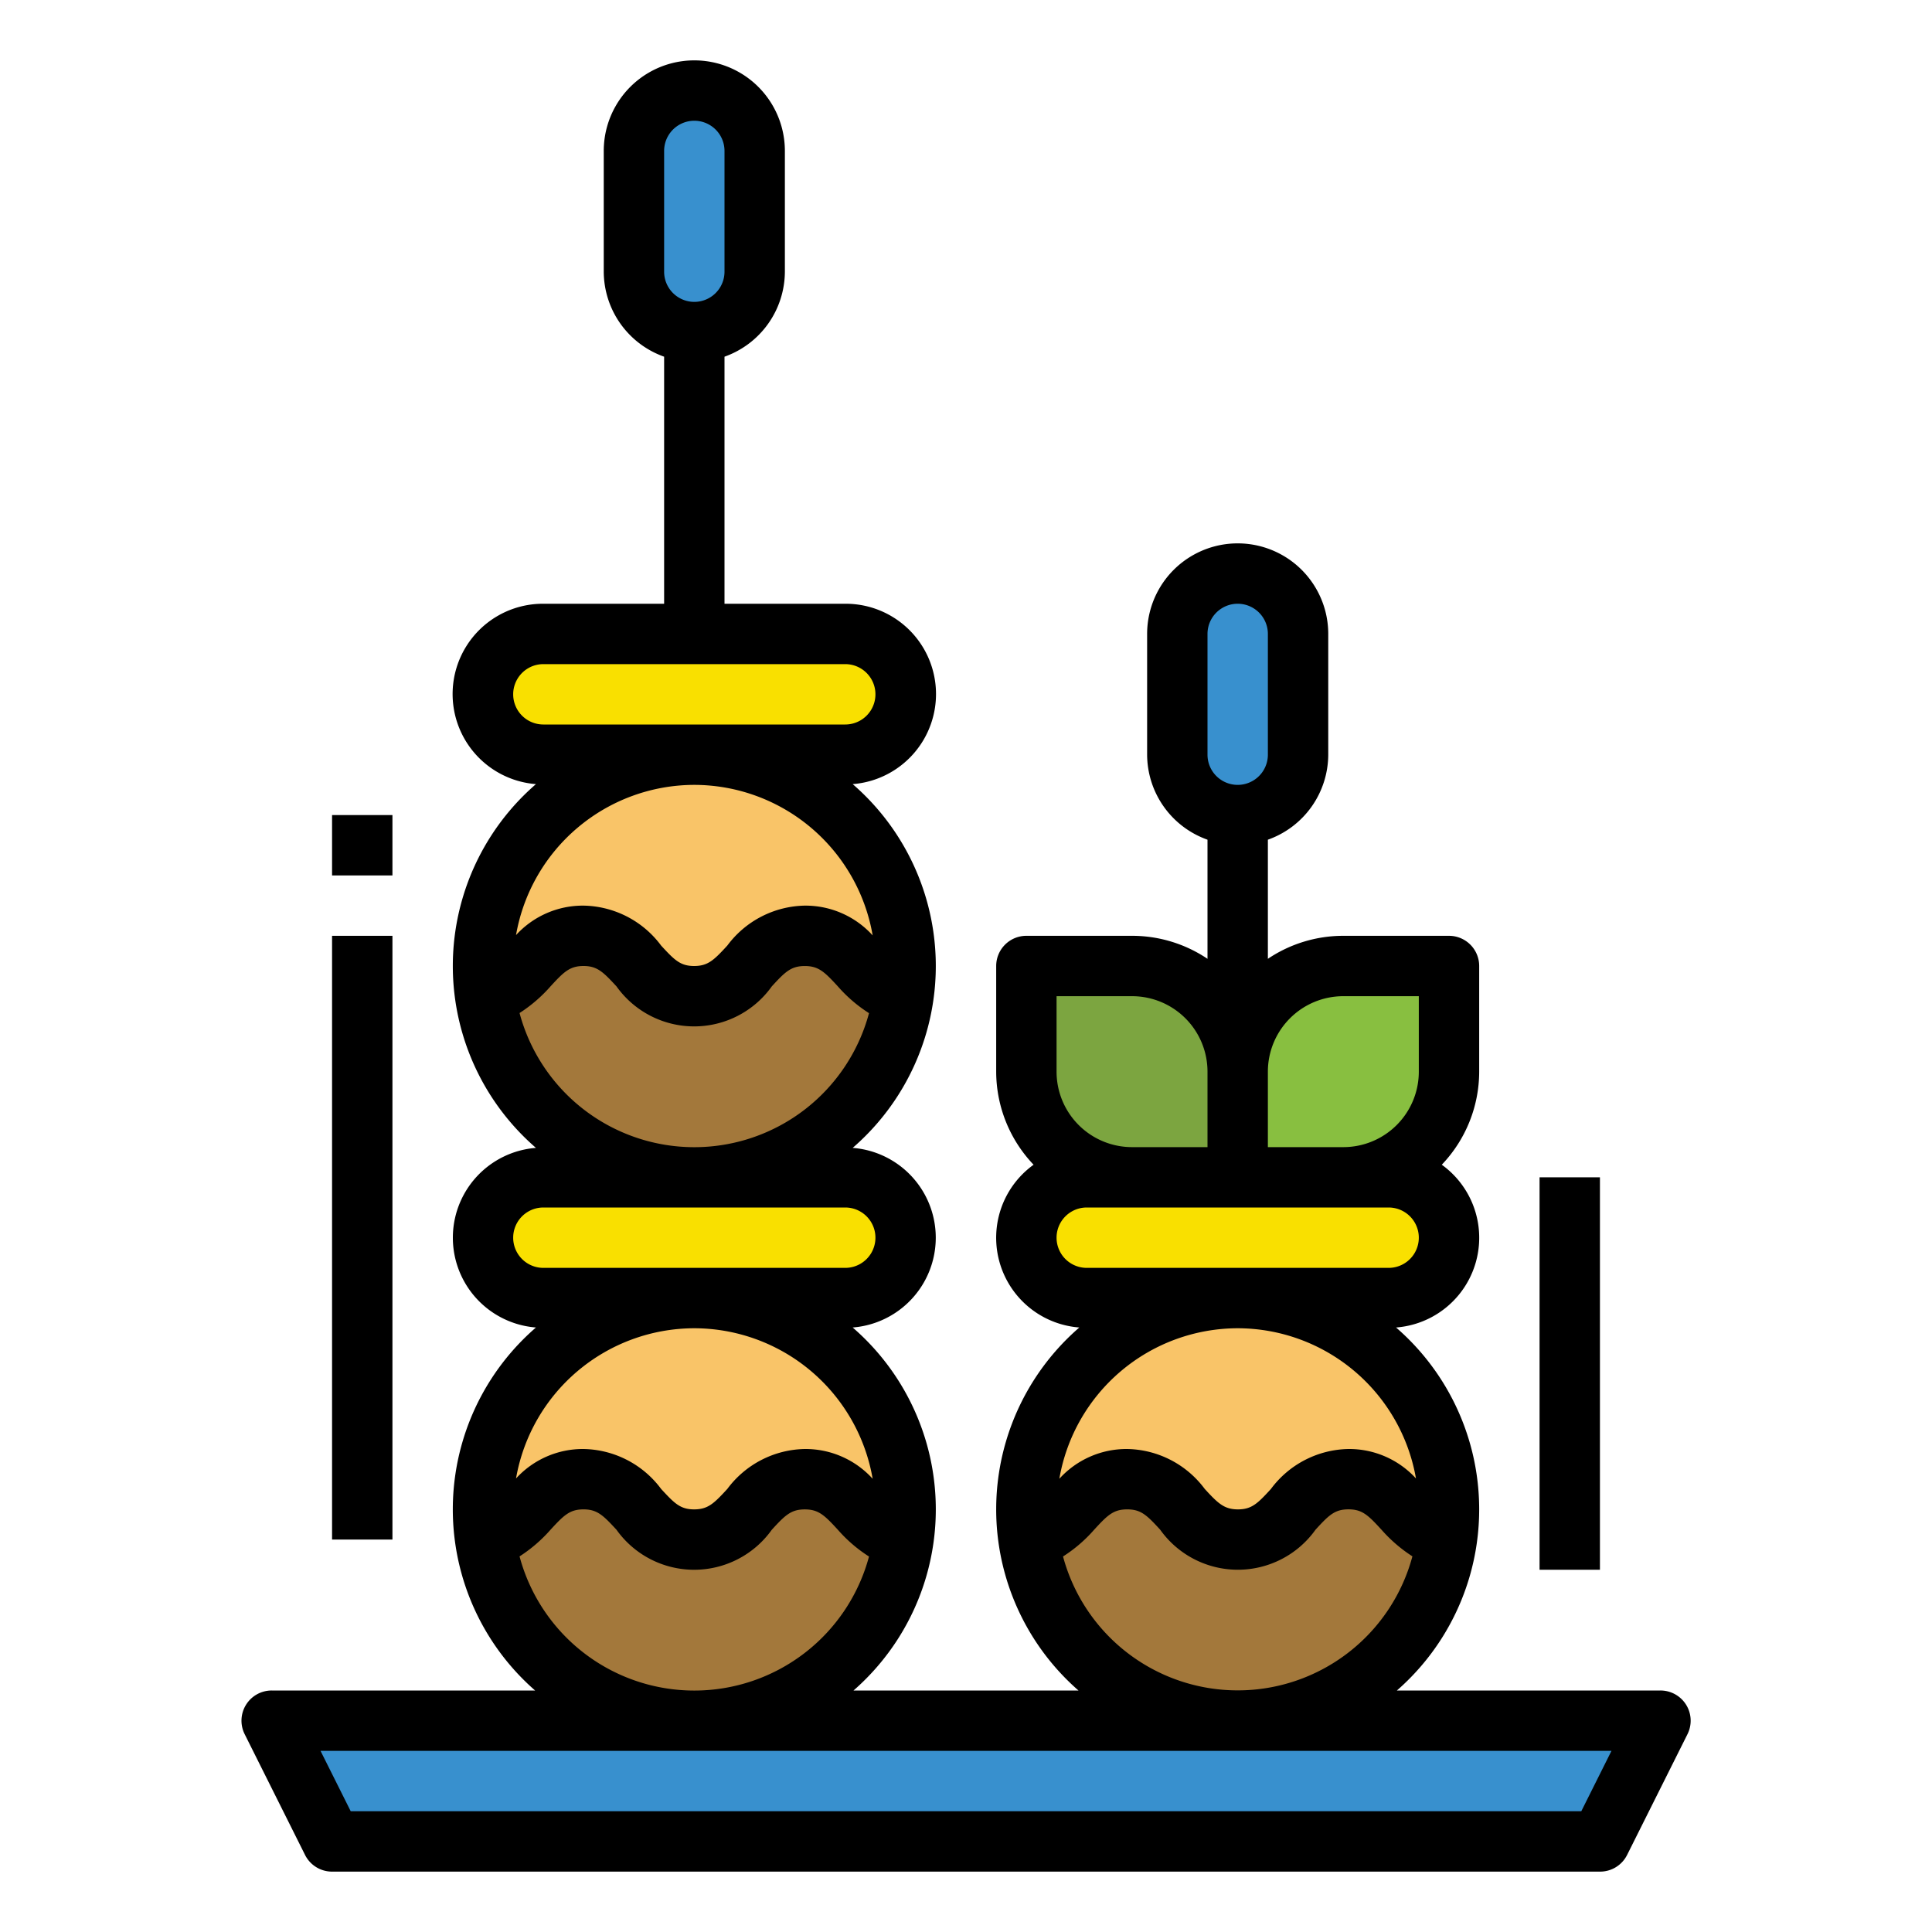 <svg height="512" viewBox="0 0 64 64" width="512" xmlns="http://www.w3.org/2000/svg"><path d="m53 61h-42l-2-4h46z" fill="#3890ce"/><rect fill="#f9e000" height="4" rx="2" width="14" x="16" y="39"/><rect fill="#3890ce" height="8" rx="2" width="4" x="21" y="3"/><rect fill="#f9e000" height="4" rx="2" width="14" x="16" y="21"/><rect fill="#f9e000" height="4" rx="2" transform="matrix(-1 0 0 -1 82 82)" width="14" x="34" y="39"/><rect fill="#3890ce" height="8" rx="2" transform="matrix(-1 0 0 -1 82 46)" width="4" x="39" y="19"/><path d="m34 32h3.5a3.5 3.5 0 0 1 3.5 3.5v3.5a0 0 0 0 1 0 0h-3.5a3.5 3.5 0 0 1 -3.5-3.5v-3.5a0 0 0 0 1 0 0z" fill="#7ca540"/><path d="m44.5 32h3.5a0 0 0 0 1 0 0v3.5a3.5 3.5 0 0 1 -3.5 3.5h-3.5a0 0 0 0 1 0 0v-3.5a3.5 3.5 0 0 1 3.5-3.5z" fill="#88bf40" transform="matrix(-1 0 0 -1 89 71)"/><circle cx="23" cy="32" fill="#a3783b" r="7"/><path d="m23 25a6.951 6.951 0 0 0 -6.929 7.943c1.422-.281 1.578-1.943 3.257-1.943 1.833 0 1.833 2 3.665 2s1.832-2 3.665-2c1.685 0 1.84 1.667 3.271 1.944a6.952 6.952 0 0 0 -6.929-7.944z" fill="#f9c468"/><circle cx="23" cy="50" fill="#a3783b" r="7"/><path d="m23 43a6.951 6.951 0 0 0 -6.929 7.943c1.422-.281 1.578-1.943 3.257-1.943 1.833 0 1.833 2 3.665 2s1.832-2 3.665-2c1.685 0 1.84 1.667 3.271 1.944a6.952 6.952 0 0 0 -6.929-7.944z" fill="#f9c468"/><circle cx="41" cy="50" fill="#a3783b" r="7"/><path d="m41 43a6.951 6.951 0 0 0 -6.929 7.943c1.422-.281 1.578-1.943 3.257-1.943 1.833 0 1.833 2 3.665 2s1.832-2 3.665-2c1.685 0 1.84 1.667 3.271 1.944a6.952 6.952 0 0 0 -6.929-7.944z" fill="#f9c468"/><path d="m8.149 56.474a1 1 0 0 0 -.044.973l2 4a1 1 0 0 0 .895.553h42a1 1 0 0 0 .9-.553l2-4a1 1 0 0 0 -.9-1.447h-8.726a7.967 7.967 0 0 0 -.028-12.025 2.981 2.981 0 0 0 1.515-5.392 4.475 4.475 0 0 0 1.239-3.083v-3.5a1 1 0 0 0 -1-1h-3.5a4.474 4.474 0 0 0 -2.5.762v-3.946a3 3 0 0 0 2-2.816v-4a3 3 0 0 0 -6 0v4a3 3 0 0 0 2 2.816v3.946a4.474 4.474 0 0 0 -2.5-.762h-3.5a1 1 0 0 0 -1 1v3.5a4.475 4.475 0 0 0 1.239 3.083 2.981 2.981 0 0 0 1.515 5.392 7.967 7.967 0 0 0 -.028 12.025h-7.452a7.967 7.967 0 0 0 -.028-12.025 2.984 2.984 0 0 0 0-5.95 7.968 7.968 0 0 0 0-12.05 2.992 2.992 0 0 0 -.246-5.975h-4v-8.184a3 3 0 0 0 2-2.816v-4a3 3 0 0 0 -6 0v4a3 3 0 0 0 2 2.816v8.184h-4a2.992 2.992 0 0 0 -.246 5.975 7.968 7.968 0 0 0 0 12.05 2.984 2.984 0 0 0 0 5.95 7.967 7.967 0 0 0 -.028 12.025h-8.726a1 1 0 0 0 -.851.474zm13.851-51.474a1 1 0 0 1 2 0v4a1 1 0 0 1 -2 0zm22.5 28h2.5v2.5a2.5 2.5 0 0 1 -2.5 2.5h-2.5v-2.5a2.5 2.5 0 0 1 2.5-2.5zm-4.5-12a1 1 0 0 1 2 0v4a1 1 0 0 1 -2 0zm-5 12h2.5a2.5 2.5 0 0 1 2.5 2.5v2.5h-2.5a2.5 2.5 0 0 1 -2.5-2.5zm1 9a1 1 0 0 1 0-2h10a1 1 0 0 1 0 2zm5 2a6.005 6.005 0 0 1 5.906 4.976 3 3 0 0 0 -2.236-.976 3.269 3.269 0 0 0 -2.57 1.325c-.439.48-.636.675-1.092.675s-.661-.2-1.1-.678a3.269 3.269 0 0 0 -2.568-1.322 3.007 3.007 0 0 0 -2.248.986 6.006 6.006 0 0 1 5.908-4.986zm-5.787 7.561a4.776 4.776 0 0 0 1.033-.888c.44-.479.636-.673 1.094-.673s.653.194 1.093.674a3.159 3.159 0 0 0 5.145 0c.439-.48.635-.675 1.092-.675s.652.194 1.093.674a4.863 4.863 0 0 0 1.025.883 5.992 5.992 0 0 1 -11.575 0zm-17.213-27.561a1 1 0 0 1 0-2h10a1 1 0 0 1 0 2zm5 2a6.006 6.006 0 0 1 5.908 4.986 3.007 3.007 0 0 0 -2.248-.986 3.269 3.269 0 0 0 -2.566 1.322c-.443.482-.641.678-1.1.678s-.653-.2-1.092-.675a3.269 3.269 0 0 0 -2.572-1.325 3 3 0 0 0 -2.236.976 6.005 6.005 0 0 1 5.906-4.976zm-5.788 7.557a4.863 4.863 0 0 0 1.025-.883c.441-.48.638-.674 1.093-.674s.653.2 1.092.675a3.159 3.159 0 0 0 5.145 0c.44-.48.637-.674 1.093-.674s.654.194 1.094.673a4.776 4.776 0 0 0 1.033.888 5.992 5.992 0 0 1 -11.575 0zm.788 8.443a1 1 0 0 1 0-2h10a1 1 0 0 1 0 2zm5 2a6.006 6.006 0 0 1 5.908 4.986 3.007 3.007 0 0 0 -2.248-.986 3.269 3.269 0 0 0 -2.566 1.322c-.443.482-.641.678-1.1.678s-.653-.2-1.092-.675a3.269 3.269 0 0 0 -2.572-1.325 3 3 0 0 0 -2.236.976 6.005 6.005 0 0 1 5.906-4.976zm-5.788 7.557a4.863 4.863 0 0 0 1.025-.883c.441-.48.638-.674 1.093-.674s.653.2 1.092.675a3.159 3.159 0 0 0 5.145 0c.44-.48.637-.674 1.093-.674s.654.194 1.094.673a4.776 4.776 0 0 0 1.033.888 5.992 5.992 0 0 1 -11.575 0zm36.17 6.443-1 2h-40.764l-1-2z"/><path d="m11 31h2v20h-2z"/><path d="m11 27h2v2h-2z"/><path d="m51 39h2v13h-2z"/></svg>